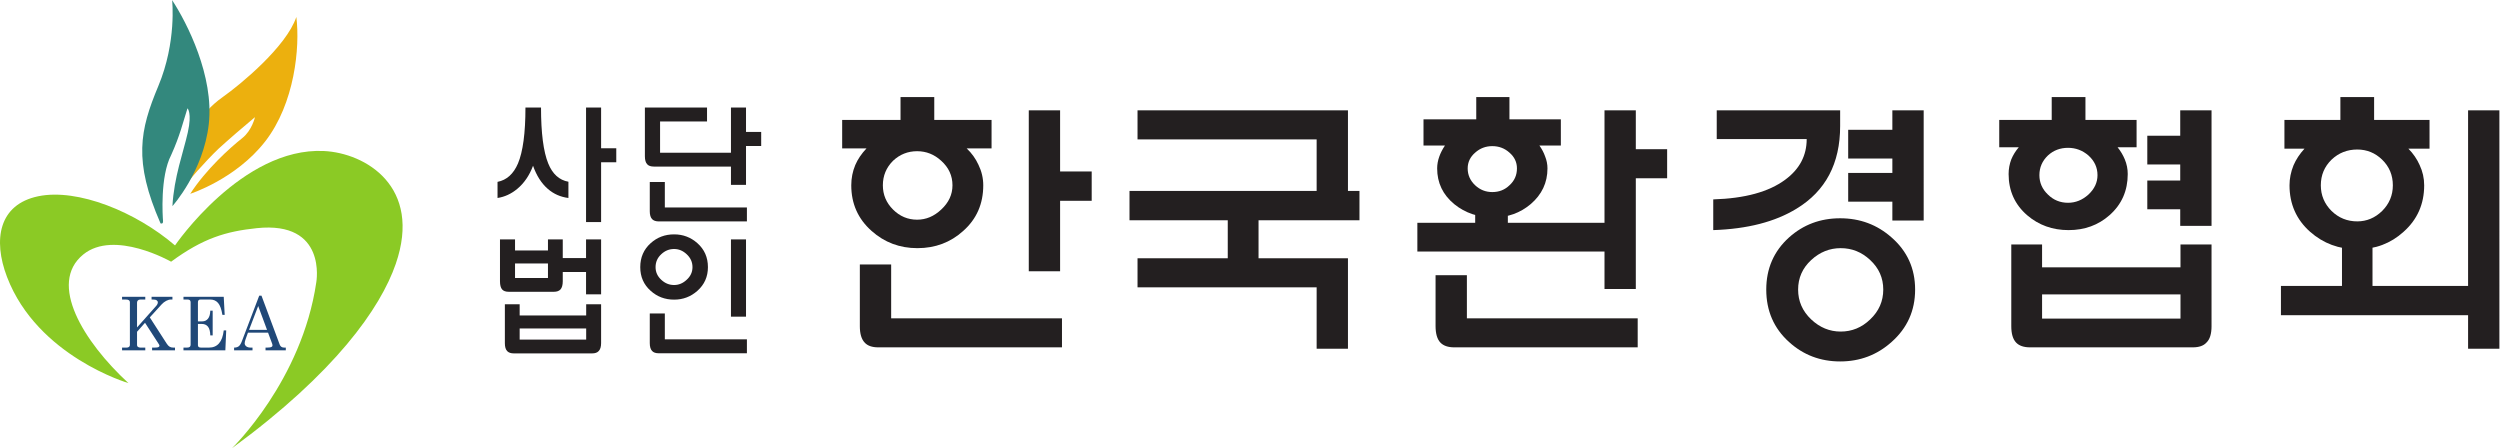 <?xml version="1.0" encoding="UTF-8" standalone="no"?>
<svg
   xmlns:dc="http://purl.org/dc/elements/1.1/"
   xmlns:cc="http://creativecommons.org/ns#"
   xmlns:rdf="http://www.w3.org/1999/02/22-rdf-syntax-ns#"
   xmlns:svg="http://www.w3.org/2000/svg"
   xmlns="http://www.w3.org/2000/svg"
   viewBox="0 0 571.587 102.48"
   height="102.48"
   width="571.587"
   xml:space="preserve"
   id="svg2"
   version="1.1"><defs
     id="defs6" /><g
     transform="matrix(1.333,0,0,-1.333,0,102.48)"
     id="g10"><g
       transform="scale(0.1)"
       id="g12"><path
         id="path14"
         style="fill:#231f20;fill-opacity:1;fill-rule:nonzero;stroke:none"
         d="M 1818.27,424.375 V 303.527 h -53.72 v 276.016 h 53.72 V 474.641 h 54.19 v -50.266 z m -286.55,68.645 c -11.63,-11.606 -17.45,-25.625 -17.45,-42.063 0,-16.121 5.82,-29.969 17.45,-41.57 11.63,-11.602 25.41,-17.403 41.33,-17.403 15.31,0 29.08,5.801 41.33,17.403 12.86,11.922 19.29,25.777 19.29,41.57 0,16.438 -6.43,30.457 -19.29,42.063 -11.93,10.945 -25.71,16.425 -41.33,16.425 -15.92,0 -29.7,-5.48 -41.33,-16.425 z m -56.93,-177.891 h 53.72 v -92.324 h 292.98 V 173.02 h -315.02 c -10.72,0 -18.53,2.742 -23.42,8.222 -5.51,5.797 -8.26,15.145 -8.26,28.028 z m 183.22,199.156 c 8.57,-8.062 15.31,-17.398 20.21,-28.043 5.51,-11.281 8.26,-23.039 8.26,-35.285 0,-31.902 -11.48,-57.996 -34.44,-78.309 -21.74,-19.652 -47.91,-29.484 -78.53,-29.484 -30.3,0 -56.47,9.832 -78.51,29.484 -23.28,20.625 -34.91,46.727 -34.91,78.309 0,12.246 2.3,23.848 6.89,34.805 4.28,9.992 10.71,19.492 19.28,28.523 h -41.78 v 48.813 h 100.1 v 39.16 h 57.87 v -39.16 h 98.27 v -48.813 h -42.71" /><path
         id="path16"
         style="fill:#231f20;fill-opacity:1;fill-rule:nonzero;stroke:none"
         d="m 2258.29,275.977 h -307.21 v 49.796 H 2312 V 170.605 h -53.71 z m 0,159.992 v 93.777 h -307.21 v 49.797 H 2312 V 435.969 Z M 2105.83,391.027 H 1937.3 v 50.262 h 394.45 v -50.262 h -173.11 v -79.765 h -52.81 v 79.765" /><path
         id="path18"
         style="fill:#231f20;fill-opacity:1;fill-rule:nonzero;stroke:none"
         d="m 2530.22,507.031 c -8.57,-7.414 -12.87,-16.433 -12.87,-27.07 0,-11.277 4.3,-20.945 12.87,-29.004 8.27,-7.734 18.05,-11.602 29.38,-11.602 11.64,0 21.43,3.868 29.39,11.602 8.58,7.734 12.86,17.402 12.86,29.004 0,10.637 -4.28,19.656 -12.86,27.07 -8.26,7.414 -18.06,11.125 -29.39,11.125 -11.33,0 -21.11,-3.711 -29.38,-11.125 z M 2462.26,296.77 h 53.73 v -73.965 h 292.97 V 173.02 H 2494.4 c -10.72,0 -18.67,2.742 -23.88,8.222 -5.51,5.797 -8.26,15.313 -8.26,28.516 z m 214.9,222.343 h -36.74 c 4.3,-6.125 7.5,-12.246 9.65,-18.359 2.75,-6.777 4.14,-13.715 4.14,-20.793 0,-24.492 -9.65,-44.949 -28.93,-61.387 -18.06,-15.144 -39.2,-22.722 -63.38,-22.722 -26.32,0 -48.82,7.578 -67.5,22.722 -19.59,16.106 -29.39,36.574 -29.39,61.387 0,6.769 1.23,13.535 3.67,20.305 2.15,6.113 5.35,12.402 9.65,18.847 h -36.74 v 44.961 h 90.47 v 38.184 h 56.93 v -38.184 h 88.17 z m 74.86,60.43 h 53.71 v -66.711 h 53.73 v -49.797 h -53.73 V 273.074 h -53.71 v 64.297 h -320.99 v 49.301 h 99.19 v 46.894 h 56.02 v -46.894 h 165.78 v 192.871" /><path
         id="path20"
         style="fill:#231f20;fill-opacity:1;fill-rule:nonzero;stroke:none"
         d="m 3245.75,546.184 v 33.359 h 53.73 V 390.535 h -53.73 v 32.387 h -75.76 v 49.305 h 75.76 v 24.66 h -75.76 v 49.297 z M 3106.61,322.863 c -15,-13.859 -22.5,-30.785 -22.5,-50.754 0,-19.992 7.5,-37.058 22.5,-51.242 14.71,-13.855 31.52,-20.777 50.51,-20.777 19.3,0 36.13,6.922 50.53,20.777 14.98,14.184 22.5,31.25 22.5,51.242 0,19.969 -7.52,36.895 -22.5,50.754 -14.4,13.535 -31.23,20.301 -50.53,20.301 -18.99,0 -35.8,-6.766 -50.51,-20.301 z m 137.77,38.672 c 26.94,-23.527 40.41,-53.34 40.41,-89.426 0,-36.093 -13.47,-66.062 -40.41,-89.91 -24.8,-22.226 -54.19,-33.351 -88.18,-33.351 -33.96,0 -63.2,11.125 -87.69,33.351 -26.04,23.524 -39.05,53.496 -39.05,89.91 0,36.086 13.01,65.899 39.05,89.426 24.49,21.914 53.73,32.871 87.69,32.871 33.99,0 63.38,-10.957 88.18,-32.871 z m -88.18,218.008 v -27.07 c 0,-64.145 -24.94,-111.352 -74.84,-141.633 -36.74,-22.567 -84.34,-34.805 -142.82,-36.738 v 52.683 c 54.18,1.613 95.36,12.895 123.54,33.84 24.47,18.047 36.74,41.242 36.74,69.602 h -154.3 v 49.316 h 211.68" /><path
         id="path22"
         style="fill:#231f20;fill-opacity:1;fill-rule:nonzero;stroke:none"
         d="m 3739.5,409.871 h -56.48 v 49.301 h 56.48 v 27.558 h -56.48 v 49.297 h 56.48 v 43.516 h 53.71 V 381.359 h -53.71 z m 0.45,-145.973 h -237.4 v -41.574 h 237.4 z m -227.3,238.301 c -9.81,-9.355 -14.69,-20.625 -14.69,-33.84 0,-12.89 4.88,-24.011 14.69,-33.347 9.49,-9.356 20.97,-14.024 34.43,-14.024 12.87,0 24.49,4.668 34.9,14.024 10.41,9.668 15.63,20.777 15.63,33.347 0,13.215 -5.22,24.485 -15.63,33.84 -10.1,8.699 -21.74,13.043 -34.9,13.043 -13.46,0 -24.94,-4.344 -34.43,-13.043 z m -62.91,-152.754 h 52.81 v -39.14 h 237.4 v 39.14 h 53.26 V 209.27 c 0,-13.204 -2.91,-22.551 -8.71,-28.028 -4.9,-5.48 -12.71,-8.222 -23.42,-8.222 h -279.2 c -10.72,0 -18.67,2.742 -23.88,8.222 -5.51,5.797 -8.26,15.145 -8.26,28.028 z m 182.3,166.778 c 5.2,-6.457 9.34,-13.379 12.4,-20.793 3.36,-8.059 5.04,-16.438 5.04,-25.137 0,-28.68 -10.41,-52.195 -31.21,-70.574 -19.3,-17.082 -42.71,-25.617 -70.27,-25.617 -27.54,0 -51.27,8.535 -71.17,25.617 -21.12,18.379 -31.68,41.894 -31.68,70.574 0,8.699 1.52,17.078 4.59,25.137 3.06,7.414 7.34,14.336 12.85,20.793 h -33.52 v 46.875 h 90 v 39.16 h 57.87 v -39.16 h 87.7 v -46.875 h -32.6" /><path
         id="path24"
         style="fill:#231f20;fill-opacity:1;fill-rule:nonzero;stroke:none"
         d="m 3999.03,494.949 c -12.24,-11.929 -18.38,-26.59 -18.38,-43.992 0,-17.078 6.14,-31.746 18.38,-43.984 12.25,-11.922 26.94,-17.879 44.09,-17.879 16.23,0 30.44,5.957 42.71,17.879 12.23,12.238 18.36,26.906 18.36,43.984 0,17.402 -6.13,32.063 -18.36,43.992 -11.95,11.606 -26.19,17.406 -42.71,17.406 -17.15,0 -31.84,-5.8 -44.09,-17.406 z m 150.63,18.852 h -18.83 c 8.26,-8.379 14.69,-17.735 19.28,-28.039 5.19,-10.957 7.81,-22.559 7.81,-34.805 0,-32.227 -11.8,-58.816 -35.37,-79.758 -22.03,-19.976 -48.52,-29.969 -79.43,-29.969 -31.24,0 -58.17,9.993 -80.83,29.969 -23.57,20.942 -35.35,47.531 -35.35,79.758 0,11.602 2.29,23.035 6.88,34.328 4.3,9.981 10.56,19.492 18.83,28.516 h -8.27 -26.17 v 49.297 h 95.98 v 39.16 h 57.85 v -39.16 h 95.06 v -49.297 z m 83.57,-285.676 h -320.99 v 50.266 h 104.7 v 79.765 h 52.35 v -79.765 h 163.94 v 301.152 h 53.71 V 170.605 h -53.71 v 57.52" /><path
         id="path26"
         style="fill:#231f20;fill-opacity:1;fill-rule:nonzero;stroke:none"
         d="M 1031,490.527 V 387.863 h -25.82 V 584.367 H 1031 v -69.922 h 26.03 v -23.918 z m -103.051,93.84 c 0,-43.672 4.117,-75.644 12.356,-95.937 7.351,-18.106 18.898,-28.567 34.64,-31.352 v -27.867 c -13.535,1.699 -25.3,6.883 -35.3,15.555 -10.891,9.445 -19.348,22.683 -25.375,39.718 -6.184,-16.562 -15.227,-29.804 -27.145,-39.718 -10.301,-8.516 -21.555,-13.7 -33.762,-15.555 v 27.637 c 15.739,3.093 27.438,13.621 35.082,31.582 8.532,20.293 12.801,52.265 12.801,95.937 h 26.703" /><path
         id="path28"
         style="fill:#231f20;fill-opacity:1;fill-rule:nonzero;stroke:none"
         d="m 1279.55,518.398 v -66.66 h -25.82 v 132.629 h 25.82 v -41.816 h 26.03 v -24.153 z m -165.06,-61.785 h 25.82 v -43.672 h 140.78 v -23.918 h -151.15 c -5.15,0 -8.98,1.321 -11.48,3.957 -2.64,2.774 -3.97,7.274 -3.97,13.465 z m 17.65,50.172 h 126.44 v -23.687 h -137.03 c -5.3,0 -9.12,1.308 -11.47,3.941 -2.65,2.797 -3.97,7.356 -3.97,13.715 v 83.613 h 106.58 v -23.926 h -80.55 v -53.656" /><path
         id="path30"
         style="fill:#231f20;fill-opacity:1;fill-rule:nonzero;stroke:none"
         d="m 1005.18,326.16 v 32.055 H 1031 v -94.301 h -25.82 v 38.324 h -47.227 v 23.922 z m 0.22,-120.777 H 891.316 V 186.34 H 1005.4 Z m -122.025,86.64 h 56.488 v 24.844 h -56.488 z m -17.434,-45.058 h 25.375 V 227.688 H 1005.4 v 19.277 h 25.6 v -66.66 c 0,-6.36 -1.41,-10.93 -4.2,-13.711 -2.35,-2.629 -6.11,-3.946 -11.25,-3.946 H 881.387 c -5.153,0 -8.977,1.317 -11.477,3.946 -2.644,2.781 -3.969,7.273 -3.969,13.476 z m 99.297,39.48 c 0,-6.504 -1.32,-11.23 -3.972,-14.168 -2.5,-2.636 -6.254,-3.949 -11.25,-3.949 h -77.453 c -5.153,0 -8.903,1.313 -11.254,3.949 -2.504,2.793 -3.75,7.508 -3.75,14.168 v 71.77 h 25.816 v -19.043 h 56.488 v 19.043 h 25.375 v -71.77" /><path
         id="path32"
         style="fill:#231f20;fill-opacity:1;fill-rule:nonzero;stroke:none"
         d="m 1253.73,358.215 h 25.82 V 225.598 h -25.82 z m -119.38,-25.313 c -6.62,-6.035 -9.93,-13.476 -9.93,-22.304 0,-8.52 3.31,-15.793 9.93,-21.836 6.32,-5.879 13.6,-8.821 21.85,-8.821 7.94,0 15.07,2.942 21.4,8.821 6.77,6.043 10.15,13.316 10.15,21.836 0,8.672 -3.38,16.113 -10.15,22.304 -6.33,5.879 -13.46,8.828 -21.4,8.828 -8.25,0 -15.53,-2.949 -21.85,-8.828 z M 1114.49,231.16 h 25.82 v -44.363 h 140.78 v -23.926 h -151.37 c -5.15,0 -8.9,1.32 -11.26,3.953 -2.64,2.785 -3.97,7.278 -3.97,13.481 z m 81.65,120.551 c 12.05,-10.684 18.09,-24.387 18.09,-41.113 0,-16.407 -6.04,-29.961 -18.09,-40.649 -11.34,-10.066 -24.65,-15.094 -39.94,-15.094 -15.6,0 -28.99,5.028 -40.16,15.094 -11.92,10.531 -17.88,24.086 -17.88,40.649 0,16.726 5.96,30.429 17.88,41.113 11.17,10.066 24.56,15.098 40.16,15.098 15.29,0 28.6,-5.032 39.94,-15.098" /><path
         id="path34"
         style="fill:#8bca25;fill-opacity:1;fill-rule:nonzero;stroke:none"
         d="m 220.332,111.672 c 0,0 -156.094,45.672 -208.266,182.027 -24.57,64.223 -13.961,124.516 53.602,138.481 67.562,13.953 167.512,-26.797 234.512,-84.317 0,0 114.961,168.496 255.175,161.922 71.469,-3.347 169.258,-61.043 123.399,-193.75 C 652.512,240.098 574.898,129.539 397.895,0 c 0,0 119.96,115.676 144.621,284.758 0,0 18.933,105.445 -102.184,92.691 -53.043,-5.582 -92.129,-17.301 -146.848,-57.508 0,0 -97.601,55.696 -150.765,12.286 -60.86,-49.696 0.562,-149.637 77.613,-220.555" /><path
         id="path36"
         style="fill:#204878;fill-opacity:1;fill-rule:nonzero;stroke:none"
         d="m 209.355,259.688 h 39.84 v -4.657 h -8.488 c -1.812,0 -3.203,-0.492 -4.184,-1.484 -0.988,-0.996 -1.472,-2.246 -1.472,-3.789 V 207.16 l 32.82,36.895 c 1.891,2.144 2.832,4.179 2.832,6.074 0,1.453 -0.648,2.637 -1.949,3.531 -1.293,0.918 -3.418,1.371 -6.359,1.371 h -2.418 v 4.657 h 35.769 v -4.657 h -2.766 c -2.398,0 -5.031,-0.746 -7.898,-2.226 -2.871,-1.485 -5.519,-3.559 -7.957,-6.211 l -20.184,-22.188 28.911,-44.867 c 1.605,-2.516 3.273,-4.312 5.003,-5.367 1.727,-1.055 3.774,-1.582 6.133,-1.582 h 3.176 v -4.649 h -39.305 v 4.649 h 4.477 c 3.262,0 5.434,0.293 6.516,0.867 1.078,0.586 1.621,1.309 1.621,2.18 0,0.777 -0.235,1.562 -0.707,2.351 l -24.032,37.188 -13.683,-15.418 V 177.18 c 0,-1.407 0.387,-2.434 1.176,-3.098 1.257,-0.996 2.75,-1.492 4.48,-1.492 h 8.488 v -4.649 h -39.84 v 4.649 h 7.661 c 1.964,0 3.418,0.43 4.363,1.277 0.941,0.84 1.414,1.946 1.414,3.313 v 73.261 c 0,1.446 -0.531,2.579 -1.594,3.379 -1.062,0.809 -2.847,1.211 -5.363,1.211 h -6.481 v 4.657" /><path
         id="path38"
         style="fill:#204878;fill-opacity:1;fill-rule:nonzero;stroke:none"
         d="m 314.684,259.688 h 69.066 l 1.648,-30.958 h -3.945 c -1.57,9.758 -4.051,16.594 -7.445,20.481 -3.395,3.887 -7.817,5.82 -13.27,5.82 h -17.066 c -1.371,0 -2.41,-0.39 -3.121,-1.172 -0.703,-0.785 -1.059,-1.992 -1.059,-3.593 V 217.57 h 7.465 c 3.996,0 7.238,1.504 9.727,4.532 2.488,3.007 3.828,7.644 4.023,13.886 h 4.066 v -42.492 h -4.066 c -0.195,7.031 -1.559,12.063 -4.082,15.109 -2.527,3.036 -5.965,4.559 -10.316,4.559 h -6.817 v -36.473 c 0,-1.328 0.426,-2.343 1.27,-3.046 0.84,-0.704 2.242,-1.055 4.203,-1.055 h 13.48 c 14.637,0 23.071,9.844 25.305,29.527 h 4.242 l -1.469,-34.176 h -71.839 v 4.649 h 5.953 c 2.316,0 3.949,0.43 4.89,1.277 0.942,0.84 1.414,2.082 1.414,3.684 v 72.715 c 0,1.601 -0.414,2.808 -1.238,3.593 -0.824,0.782 -2.117,1.172 -3.887,1.172 h -7.132 v 4.657" /><path
         id="path40"
         style="fill:#204878;fill-opacity:1;fill-rule:nonzero;stroke:none"
         d="m 442.852,243.938 -15.645,-40.879 h 30.777 z m 1.718,17.675 h 3.946 l 31.257,-83.925 c 1.258,-3.403 3.832,-5.098 7.723,-5.098 h 2.707 v -4.649 h -34.769 v 4.649 h 2.773 c 3.613,0 6.168,0.418 7.66,1.238 1.024,0.586 1.531,1.477 1.531,2.664 0,0.707 -0.136,1.457 -0.41,2.25 l -7.215,19.473 h -34.468 l -4.051,-11.176 c -1.059,-2.965 -1.59,-5.328 -1.59,-7.066 0,-2.024 0.895,-3.762 2.68,-5.207 1.789,-1.453 4.394,-2.176 7.812,-2.176 h 2.946 v -4.649 h -31.586 v 4.649 c 3.379,0 6.047,0.777 8.011,2.332 1.961,1.555 3.77,4.492 5.418,8.84 l 29.625,77.851" /><path
         id="path42"
         style="fill:#ecb00e;fill-opacity:1;fill-rule:nonzero;stroke:none"
         d="m 316.273,448.66 c 2.911,5.785 36.778,44.281 58.438,64.906 17.473,15.938 43.785,38.672 62.602,54.286 0,0 -5.043,-22.762 -21.899,-36.043 -20.867,-16.457 -61.996,-53.508 -89.18,-95.461 0,0 78.2,24.992 128.668,89.922 50.465,64.929 59.903,161.398 53.383,213.429 C 491.188,688.527 411.48,623.086 382.324,602.551 298.148,543.234 313.363,442.863 316.273,448.66" /><path
         id="path44"
         style="fill:#33887d;fill-opacity:1;fill-rule:nonzero;stroke:none"
         d="m 275.32,385.695 c 0,0 4.84,-2.148 4.305,4.297 -0.543,6.461 -5.383,75.821 13.973,112.93 15.058,33.34 19.898,54.844 27.965,80.113 0,0 8.066,-7.527 0.539,-41.402 -7.528,-33.867 -23.661,-76.348 -26.348,-126.367 0,0 53.23,59.16 62.375,140.894 9.141,81.723 -37.106,173.149 -62.914,212.395 0,0 8.066,-71.512 -23.656,-147.332 -31.731,-75.821 -43.024,-128.52 3.761,-235.528" /></g></g></svg>